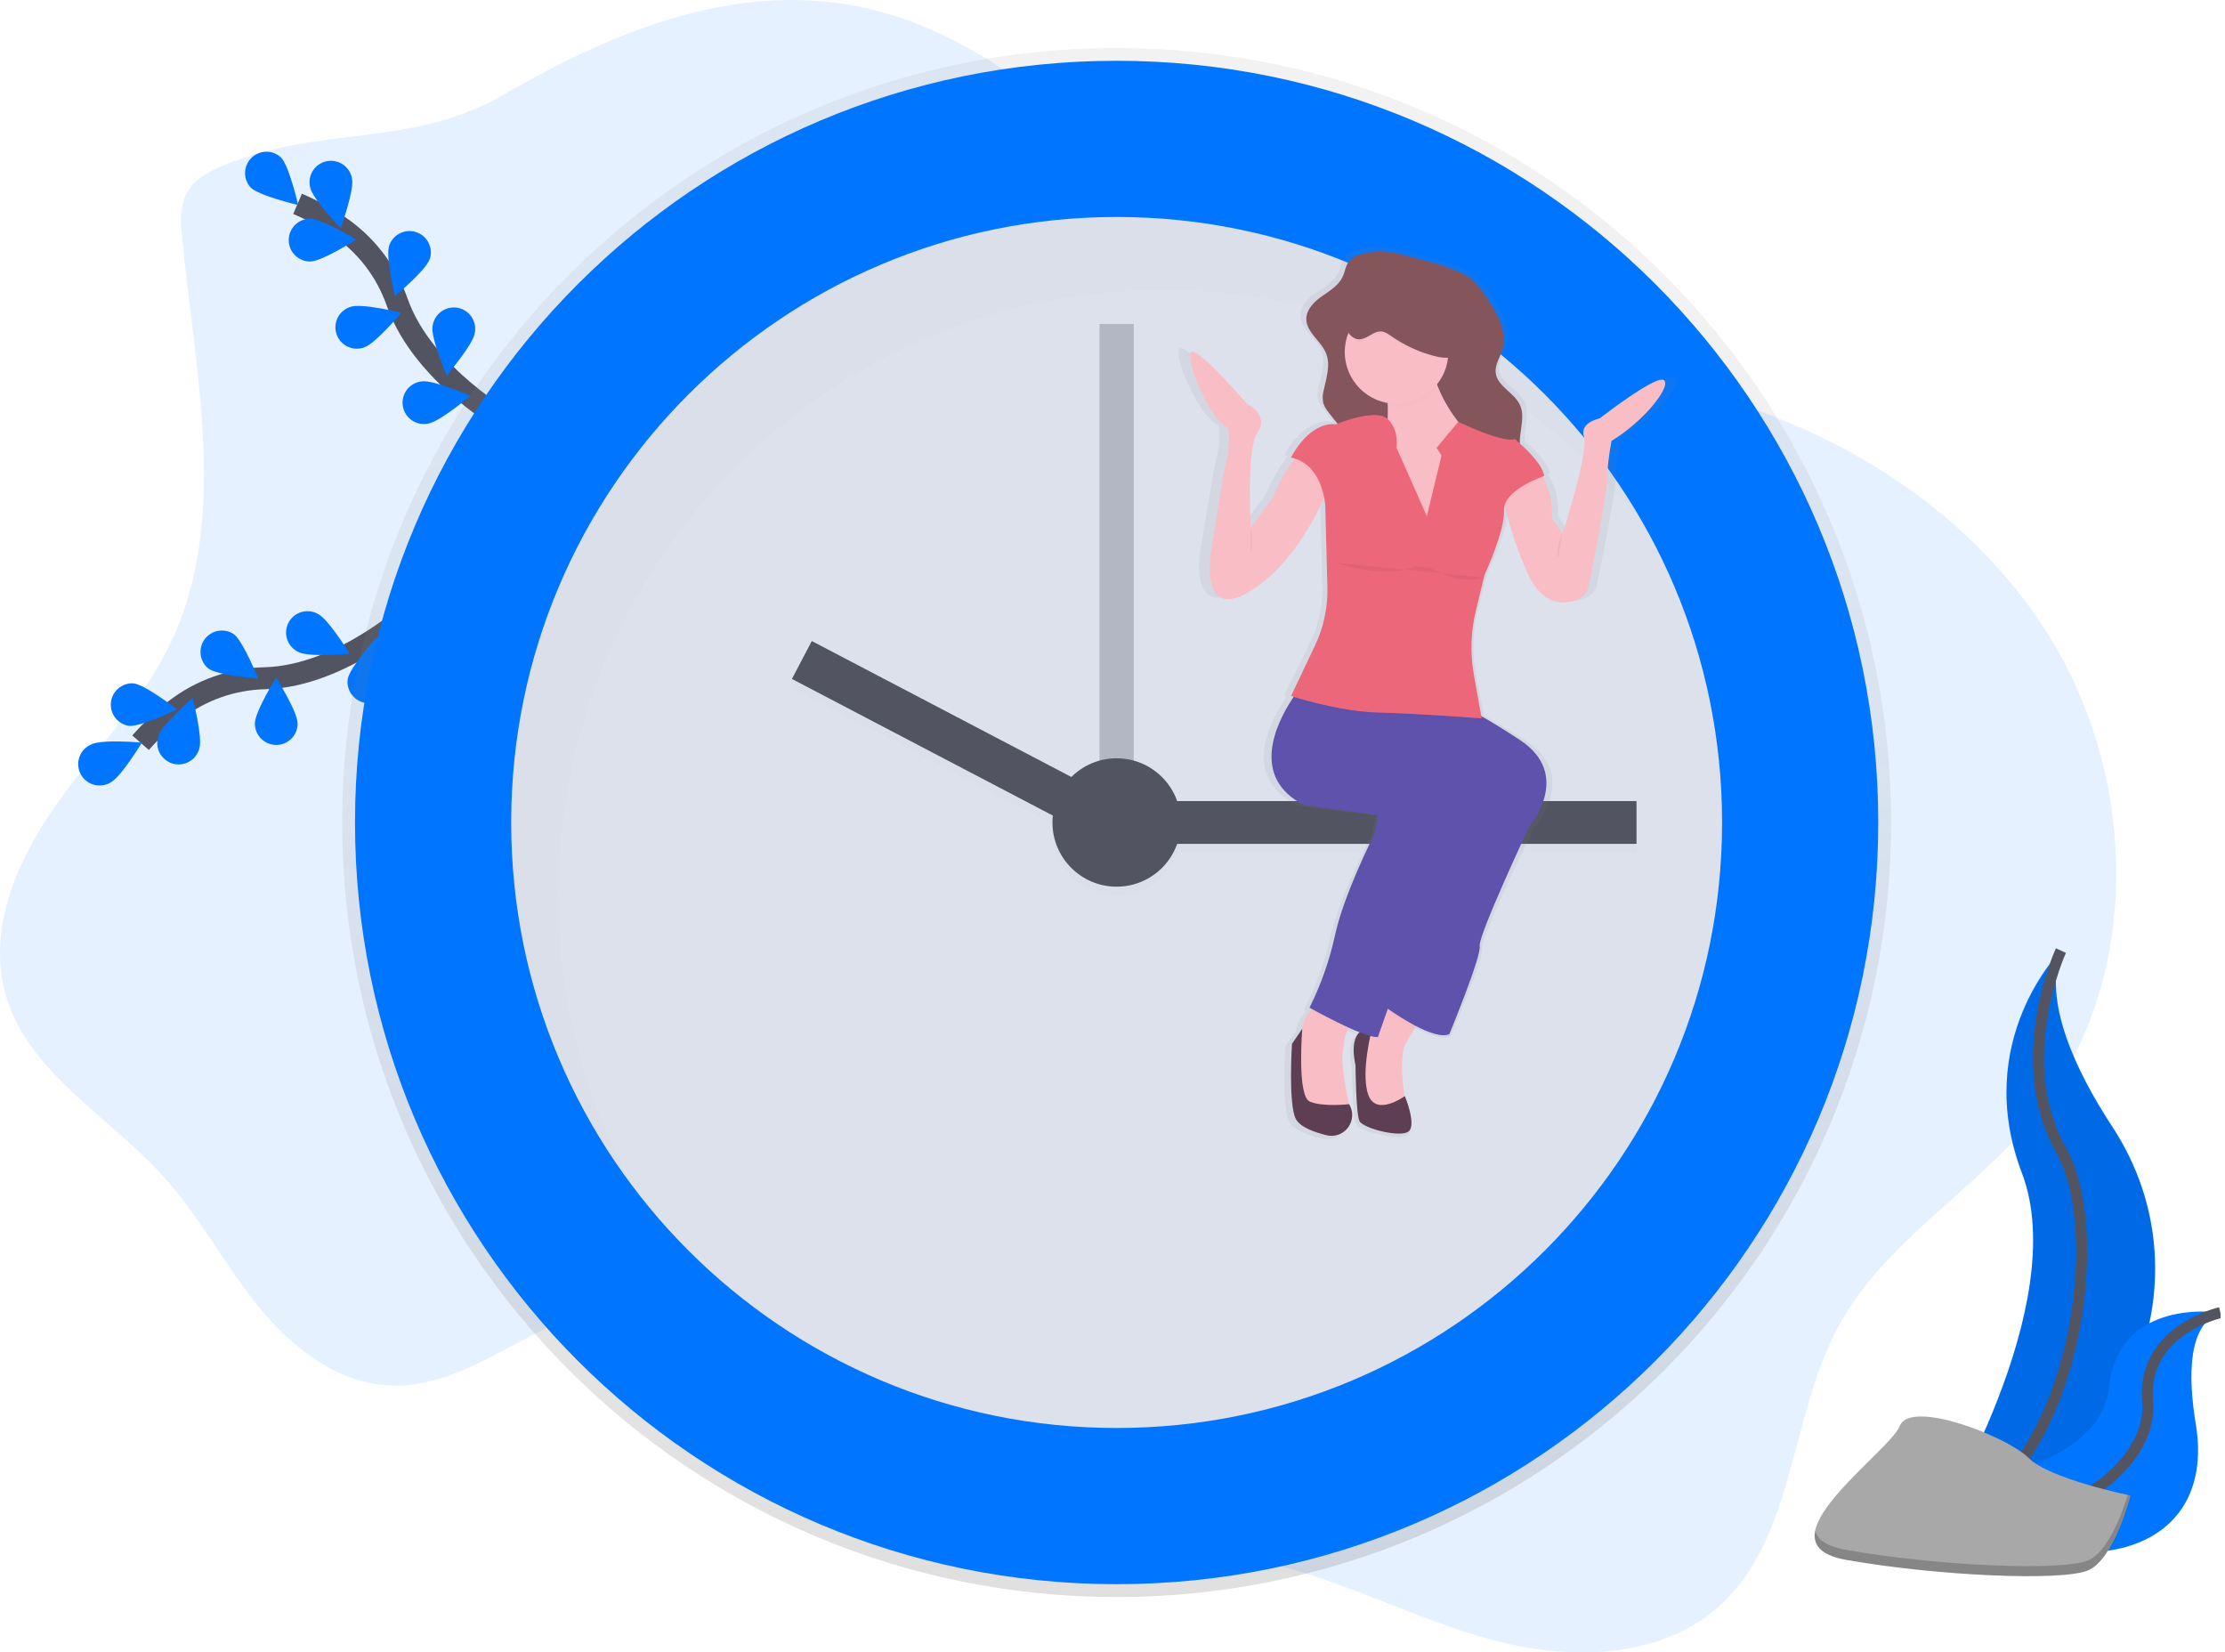 <svg width="202" height="150" viewBox="0 0 202 150" fill="none" xmlns="http://www.w3.org/2000/svg">
    <g clip-path="url(#clip0)">
        <path opacity="0.1" d="M20.276 15.019C19.021 15.539 17.733 16.207 17.044 17.379C16.314 18.616 16.401 20.152 16.537 21.584C17.722 33.999 20.843 47.202 15.453 58.448C12.837 63.904 8.461 68.276 4.981 73.231C1.5 78.185 -1.128 84.372 0.488 90.2C2.461 97.323 9.827 101.271 14.791 106.752C18.04 110.336 20.319 114.691 23.351 118.46C26.383 122.23 30.537 125.552 35.377 125.773C42.338 126.094 48.002 120.082 54.827 118.69C61.819 117.264 68.86 120.892 74.529 125.235C80.199 129.578 85.356 134.84 91.962 137.551C99.257 140.548 107.48 140.09 115.16 141.89C122.152 143.531 128.589 147.022 135.531 148.882C142.472 150.743 150.608 150.63 155.987 145.878C162.996 139.662 162.445 128.591 166.922 120.37C171.08 112.731 179.22 108.17 184.699 101.417C194.558 89.262 194.236 70.684 185.865 57.465C177.493 44.246 162.33 36.242 146.825 34.158C139.833 33.22 132.633 33.348 125.91 31.213C107.917 25.503 97.21 5.043 78.84 0.786C67.162 -1.916 55.806 2.763 45.86 8.522C37.226 13.521 29.261 11.291 20.276 15.019Z" fill="#0075FF"/>
        <path d="M37.811 55.127C37.811 55.127 31.182 61.383 24.068 61.569C21.08 61.629 18.192 62.656 15.838 64.496C14.726 65.376 13.696 66.356 12.762 67.424" stroke="#535461" stroke-width="2" stroke-miterlimit="10"/>
        <path d="M8.276 67.577C9.231 67.091 12.879 67.413 12.879 67.413C12.879 67.413 10.987 70.55 10.031 71.036C9.802 71.171 9.548 71.259 9.284 71.292C9.02 71.325 8.752 71.304 8.497 71.23C8.241 71.155 8.004 71.029 7.8 70.859C7.595 70.689 7.427 70.478 7.307 70.241C7.187 70.004 7.117 69.744 7.102 69.478C7.086 69.213 7.126 68.947 7.217 68.697C7.309 68.447 7.45 68.219 7.634 68.026C7.817 67.833 8.038 67.68 8.283 67.577H8.276Z" fill="#0075FF"/>
        <path d="M12.117 62.033C13.183 62.145 16.069 64.398 16.069 64.398C16.069 64.398 12.767 66.003 11.711 65.892C11.216 65.817 10.77 65.555 10.464 65.159C10.158 64.764 10.017 64.266 10.069 63.768C10.122 63.271 10.364 62.813 10.745 62.49C11.126 62.167 11.618 62.003 12.117 62.033Z" fill="#0075FF"/>
        <path d="M21.221 57.564C22.084 58.199 23.44 61.602 23.44 61.602C23.44 61.602 19.786 61.325 18.924 60.691C18.535 60.377 18.282 59.925 18.218 59.43C18.154 58.934 18.283 58.433 18.579 58.031C18.875 57.628 19.315 57.355 19.807 57.268C20.299 57.181 20.806 57.287 21.221 57.564Z" fill="#0075FF"/>
        <path d="M28.873 55.736C29.831 56.215 31.742 59.341 31.742 59.341C31.742 59.341 28.094 59.684 27.137 59.205C26.895 59.099 26.677 58.946 26.497 58.753C26.317 58.561 26.178 58.334 26.088 58.086C25.998 57.838 25.96 57.575 25.975 57.312C25.99 57.048 26.059 56.791 26.177 56.555C26.295 56.32 26.46 56.11 26.661 55.94C26.863 55.77 27.097 55.643 27.349 55.566C27.601 55.49 27.866 55.465 28.128 55.494C28.39 55.523 28.644 55.606 28.873 55.736Z" fill="#0075FF"/>
        <path d="M18.099 67.935C18.418 66.912 17.485 63.369 17.485 63.369C17.485 63.369 14.712 65.762 14.393 66.786C14.303 67.033 14.265 67.295 14.279 67.558C14.294 67.82 14.362 68.077 14.479 68.312C14.596 68.548 14.759 68.757 14.959 68.927C15.159 69.098 15.392 69.226 15.643 69.304C15.894 69.382 16.158 69.408 16.42 69.381C16.681 69.353 16.934 69.273 17.164 69.145C17.394 69.018 17.595 68.844 17.756 68.636C17.916 68.428 18.033 68.19 18.099 67.935Z" fill="#0075FF"/>
        <path d="M27.018 65.676C27.018 64.604 25.066 61.504 25.066 61.504C25.066 61.504 23.136 64.612 23.138 65.688C23.139 66.203 23.345 66.696 23.711 67.059C24.076 67.422 24.571 67.626 25.086 67.624C25.601 67.623 26.094 67.416 26.457 67.051C26.821 66.686 27.024 66.191 27.022 65.676H27.018Z" fill="#0075FF"/>
        <path d="M35.389 62.303C35.568 61.247 34.169 57.861 34.169 57.861C34.169 57.861 31.739 60.604 31.563 61.66C31.503 62.156 31.637 62.656 31.936 63.056C32.234 63.456 32.676 63.725 33.168 63.808C33.661 63.891 34.166 63.781 34.58 63.501C34.993 63.221 35.283 62.793 35.389 62.305V62.303Z" fill="#0075FF"/>
        <path d="M46.426 38.56C46.426 38.56 38.441 34.174 36.068 27.456C35.093 24.631 33.227 22.198 30.752 20.524C29.57 19.738 28.319 19.062 27.015 18.504" stroke="#535461" stroke-width="2" stroke-miterlimit="10"/>
        <path d="M25.5 14.281C26.256 15.04 27.07 18.612 27.07 18.612C27.07 18.612 23.503 17.777 22.748 17.015C22.414 16.645 22.236 16.16 22.25 15.662C22.264 15.163 22.469 14.689 22.822 14.338C23.176 13.986 23.651 13.784 24.15 13.774C24.648 13.763 25.132 13.945 25.5 14.281Z" fill="#0075FF"/>
        <path d="M31.959 16.228C32.18 17.277 30.923 20.717 30.923 20.717C30.923 20.717 28.385 18.077 28.163 17.026C28.098 16.772 28.084 16.507 28.124 16.248C28.163 15.988 28.255 15.739 28.393 15.516C28.531 15.293 28.713 15.101 28.928 14.95C29.143 14.799 29.387 14.694 29.643 14.639C29.9 14.585 30.165 14.584 30.423 14.635C30.68 14.686 30.925 14.789 31.141 14.937C31.358 15.086 31.542 15.276 31.683 15.498C31.824 15.719 31.918 15.967 31.961 16.226L31.959 16.228Z" fill="#0075FF"/>
        <path d="M39.008 23.53C38.67 24.546 35.848 26.882 35.848 26.882C35.848 26.882 34.99 23.322 35.328 22.304C35.49 21.815 35.841 21.41 36.302 21.179C36.763 20.948 37.296 20.909 37.786 21.072C38.275 21.234 38.68 21.584 38.911 22.046C39.142 22.506 39.181 23.04 39.018 23.53H39.008Z" fill="#0075FF"/>
        <path d="M43.103 30.239C42.942 31.297 40.555 34.077 40.555 34.077C40.555 34.077 39.106 30.713 39.267 29.654C39.294 29.392 39.374 29.139 39.502 28.909C39.629 28.679 39.803 28.478 40.01 28.317C40.218 28.156 40.457 28.039 40.711 27.973C40.966 27.906 41.231 27.893 41.491 27.932C41.751 27.972 42.001 28.064 42.224 28.202C42.447 28.341 42.64 28.524 42.791 28.739C42.942 28.955 43.047 29.198 43.101 29.456C43.155 29.713 43.155 29.979 43.103 30.237V30.239Z" fill="#0075FF"/>
        <path d="M28.178 23.736C29.25 23.724 32.334 21.747 32.334 21.747C32.334 21.747 29.205 19.844 28.133 19.855C27.618 19.861 27.126 20.072 26.766 20.44C26.406 20.809 26.207 21.305 26.213 21.82C26.219 22.335 26.429 22.827 26.798 23.187C27.166 23.547 27.663 23.746 28.178 23.74V23.736Z" fill="#0075FF"/>
        <path d="M33.065 31.533C34.082 31.201 36.434 28.392 36.434 28.392C36.434 28.392 32.878 27.512 31.86 27.844C31.609 27.916 31.375 28.038 31.172 28.202C30.969 28.366 30.801 28.57 30.678 28.8C30.556 29.031 30.481 29.284 30.459 29.544C30.436 29.804 30.466 30.066 30.547 30.315C30.628 30.563 30.758 30.792 30.93 30.989C31.102 31.186 31.311 31.346 31.546 31.46C31.782 31.574 32.037 31.639 32.298 31.652C32.559 31.665 32.82 31.625 33.065 31.535V31.533Z" fill="#0075FF"/>
        <path d="M38.852 38.459C39.913 38.303 42.706 35.934 42.706 35.934C42.706 35.934 39.349 34.465 38.291 34.621C38.03 34.648 37.778 34.727 37.548 34.854C37.319 34.981 37.118 35.153 36.957 35.36C36.796 35.567 36.679 35.804 36.612 36.058C36.545 36.311 36.53 36.575 36.568 36.835C36.606 37.094 36.697 37.343 36.833 37.567C36.97 37.79 37.151 37.984 37.364 38.136C37.578 38.288 37.82 38.395 38.076 38.45C38.332 38.506 38.597 38.51 38.854 38.461L38.852 38.459Z" fill="#0075FF"/>
        <path d="M101.376 144.974C140.207 144.974 171.686 113.495 171.686 74.664C171.686 35.833 140.207 4.354 101.376 4.354C62.544 4.354 31.065 35.833 31.065 74.664C31.065 113.495 62.544 144.974 101.376 144.974Z" fill="url(#paint0_linear)"/>
        <path d="M101.375 143.808C139.563 143.808 170.52 112.85 170.52 74.663C170.52 36.475 139.563 5.518 101.375 5.518C63.188 5.518 32.23 36.475 32.23 74.663C32.23 112.85 63.188 143.808 101.375 143.808Z" fill="#0075FF"/>
        <path d="M101.376 129.63C131.733 129.63 156.342 105.021 156.342 74.664C156.342 44.307 131.733 19.697 101.376 19.697C71.019 19.697 46.409 44.307 46.409 74.664C46.409 105.021 71.019 129.63 101.376 129.63Z" fill="#DDE1EC"/>
        <path opacity="0.3" d="M102.93 29.408H99.822V77.965H102.93V29.408Z" fill="#535461"/>
        <g opacity="0.1">
            <path opacity="0.1" d="M148.573 73.498H104.678V77.383H148.573V73.498Z" fill="black"/>
            <path opacity="0.1" d="M73.686 58.965L71.884 62.406L99.503 76.87L101.305 73.429L73.686 58.965Z" fill="black"/>
            <path opacity="0.1" d="M101.376 81.267C104.594 81.267 107.202 78.658 107.202 75.44C107.202 72.222 104.594 69.613 101.376 69.613C98.158 69.613 95.549 72.222 95.549 75.44C95.549 78.658 98.158 81.267 101.376 81.267Z" fill="black"/>
        </g>
        <path d="M148.573 72.721H104.678V76.605H148.573V72.721Z" fill="#535461"/>
        <path d="M101.319 72.655L73.699 58.191L71.897 61.633L99.517 76.096L101.319 72.655Z" fill="#535461"/>
        <path d="M101.376 80.49C104.594 80.49 107.202 77.881 107.202 74.663C107.202 71.445 104.594 68.836 101.376 68.836C98.158 68.836 95.549 71.445 95.549 74.663C95.549 77.881 98.158 80.49 101.376 80.49Z" fill="#535461"/>
        <g opacity="0.1">
            <path opacity="0.1" d="M50.677 81.267C50.677 50.91 75.286 26.301 105.644 26.301C114.164 26.294 122.57 28.27 130.194 32.074C137.818 35.878 144.452 41.405 149.57 48.218C140.216 31.219 122.153 19.697 101.371 19.697C71.013 19.697 46.404 44.306 46.404 74.664C46.386 86.59 50.265 98.195 57.45 107.713C52.994 99.612 50.664 90.513 50.677 81.267Z" fill="black"/>
        </g>
        <path d="M152.161 34.229C151.509 33.602 146.016 37.725 146.016 37.725C146.016 37.725 144.06 38.082 144.526 39.425C144.992 40.767 142.477 48.283 142.477 48.283L141.453 46.852C141.552 45.172 141.09 43.981 140.64 43.239C140.603 43.179 140.566 43.121 140.529 43.066L140.708 43.004C140.64 42.087 139.173 40.691 138.394 40.007C138.394 39.908 138.394 39.813 138.394 39.712C138.443 38.617 138.882 37.461 138.394 36.468C137.843 35.336 136.229 34.767 136.093 33.524C136.011 32.782 136.512 32.112 136.734 31.397C137.262 29.688 136.165 27.944 135.116 26.471C134.76 25.919 134.328 25.421 133.832 24.991C133.359 24.646 132.84 24.369 132.29 24.168C130.753 23.546 129.182 23.234 127.597 22.808C126.076 22.404 124.674 22.212 123.13 22.719C122.764 22.818 122.429 23.01 122.159 23.276C121.792 23.688 121.743 24.275 121.502 24.766C121.114 25.557 120.277 26.029 119.537 26.535C118.797 27.042 118.055 27.738 118.051 28.612C118.051 29.853 119.469 30.634 119.943 31.789C120.386 32.865 119.943 34.064 119.696 35.198C119.593 35.565 119.583 35.951 119.667 36.323C119.765 36.599 119.912 36.856 120.102 37.08C120.395 37.469 120.71 37.83 121.023 38.199L120.879 38.255C118.272 37.987 116.596 41.297 116.596 41.297C116.717 41.322 116.831 41.351 116.944 41.384L116.833 41.528C116.046 42.551 115.402 43.677 114.92 44.874L112.783 47.737C112.783 47.737 112.317 40.578 113.436 38.968C114.555 37.358 112.412 36.373 112.412 36.373C112.412 36.373 107.751 31.183 107.104 31.63C106.457 32.077 108.687 37.715 110.643 38.611C110.643 38.611 110.837 40.4 110.449 41.563C110.214 42.299 108.959 50.064 108.959 50.064C108.959 50.064 107.842 56.596 112.964 53.366C116.291 51.272 118.441 47.667 119.537 45.403C119.613 45.243 119.685 45.091 119.752 44.946C119.803 45.187 119.837 45.43 119.855 45.675L120.05 53.158C120.099 55.009 119.695 56.844 118.872 58.503L116.59 63.132L116.845 63.21L116.691 63.431C115.188 65.643 112.632 70.617 117.894 73.152L124.886 74.047L124.513 75.836C124.513 75.836 121.627 81.294 120.788 85.052C120.266 87.354 119.452 89.579 118.366 91.674L118.581 91.788C118.536 91.839 118.49 91.891 118.445 91.946C118.021 92.422 117.741 93.01 117.637 93.639L116.689 94.983C116.689 94.983 116.316 100.53 117.062 101.874C117.47 102.609 118.824 103.075 119.976 103.347C121.685 103.753 123.064 101.987 122.157 100.532L122.145 100.513H122.128C121.934 99.61 121.339 96.807 121.533 95.743C121.588 95.44 121.638 95.139 121.664 94.832C121.71 94.428 121.833 94.038 122.025 93.68C122.056 93.62 122.089 93.561 122.122 93.503L122.223 93.546C122.536 93.68 122.844 93.806 123.138 93.917C122.683 94.331 122.361 95.187 122.749 96.949C122.749 96.949 122.786 101.356 123.122 102.049C123.458 102.743 127.218 103.659 127.871 102.945C128.524 102.23 127.452 99.767 127.452 99.767L127.419 99.79C127.203 98.363 126.937 95.807 127.591 94.801C127.856 94.395 128.112 93.975 128.341 93.583L128.483 93.34C129.699 93.946 130.985 94.403 131.688 94.086C131.688 94.086 134.76 86.927 134.574 86.033C134.387 85.14 139.323 75.026 139.323 75.026C139.323 75.026 143.512 70.365 138.392 67.152C136.767 66.129 135.582 65.441 134.721 64.977L134.001 61.209C133.63 59.234 133.697 57.201 134.195 55.254L134.972 52.29L135.036 52.038C135.036 52.038 136.992 48.011 136.899 46.131C136.892 45.985 136.908 45.839 136.947 45.698C136.969 45.787 136.992 45.881 137.017 45.978C137.531 47.932 138.208 49.839 139.041 51.68C140.527 55.033 142.731 54.767 143.94 54.291C144.198 54.191 144.428 54.028 144.608 53.817C144.788 53.606 144.913 53.354 144.971 53.083C145.406 50.996 146.6 45.152 146.676 43.538C146.744 42.276 146.9 41.02 147.142 39.78C150.207 37.987 152.814 34.856 152.161 34.229Z" fill="url(#paint1_linear)"/>
        <path d="M129.362 91.569C129.362 91.569 128.953 92.39 128.391 93.377C128.172 93.766 127.927 94.183 127.677 94.585C126.789 96.005 127.677 100.528 127.677 100.528L125.734 100.795L123.792 99.823L123.437 96.541V94.14L125.651 91.664L126.622 90.592L129.362 91.569Z" fill="#F8BDC5"/>
        <g opacity="0.1">
            <path opacity="0.1" d="M129.361 91.569C129.361 91.569 128.951 92.39 128.39 93.377C127.532 92.919 126.704 92.409 125.908 91.85L125.737 91.73L125.646 91.664L126.617 90.592L129.361 91.569Z" fill="black"/>
        </g>
        <path d="M138.858 74.977C138.858 74.977 134.156 85.001 134.335 85.888C134.513 86.776 131.584 93.873 131.584 93.873C130.916 94.188 129.689 93.735 128.531 93.135C127.658 92.669 126.815 92.151 126.006 91.581L125.835 91.46L125.732 91.387L133.451 70.006L126.622 64.997L126.117 64.626L123.063 62.373L132.386 64.059C132.386 64.059 132.711 64.018 134.426 64.978C135.249 65.438 136.393 66.127 137.974 67.165C142.848 70.364 138.858 74.977 138.858 74.977Z" fill="#5E52AD"/>
        <g opacity="0.03">
            <path opacity="0.03" d="M138.858 74.977C138.858 74.977 134.156 85.001 134.335 85.888C134.513 86.776 131.584 93.873 131.584 93.873C130.916 94.188 129.689 93.735 128.531 93.135C127.658 92.669 126.815 92.151 126.006 91.581L125.835 91.46L125.732 91.387L133.451 70.006L126.622 64.997L126.117 64.626L123.063 62.373L132.386 64.059C132.386 64.059 132.711 64.018 134.426 64.978C135.249 65.438 136.393 66.127 137.974 67.165C142.848 70.364 138.858 74.977 138.858 74.977Z" fill="black"/>
        </g>
        <path d="M124.57 93.341C124.57 93.341 122.263 92.986 123.063 96.713C123.063 96.713 123.098 101.083 123.419 101.763C123.739 102.443 127.323 103.359 127.942 102.651C128.562 101.942 127.542 99.502 127.542 99.502C127.542 99.502 124.926 101.409 124.215 99.368C123.504 97.327 124.57 93.341 124.57 93.341Z" fill="#5D3E53"/>
        <path d="M122.972 92.633C122.72 92.872 122.516 93.157 122.368 93.472C122.185 93.828 122.068 94.215 122.024 94.614C122.001 94.917 121.953 95.218 121.902 95.517C121.681 96.781 122.529 100.528 122.529 100.528L119.158 101.06L117.916 99.73L117.65 96.803C117.982 95.799 118.161 94.752 118.183 93.695C118.183 92.932 118.571 92.25 118.959 91.753C119.223 91.421 119.525 91.122 119.859 90.861C119.859 90.861 123.683 92.011 122.972 92.633Z" fill="#F8BDC5"/>
        <g opacity="0.1">
            <path opacity="0.1" d="M122.974 92.633C122.722 92.872 122.517 93.157 122.37 93.472C120.989 92.848 119.538 92.062 119.01 91.77L118.969 91.749C119.232 91.417 119.534 91.118 119.868 90.857C119.868 90.857 123.685 92.011 122.974 92.633Z" fill="black"/>
        </g>
        <path d="M133.887 72.316C133.887 72.316 131.67 76.486 130.249 79.945C129.316 82.217 127.39 87.628 126.17 91.074L125.991 91.583C125.455 93.108 125.098 94.139 125.098 94.139C124.861 94.141 124.626 94.106 124.401 94.036C124.191 93.98 123.956 93.904 123.705 93.811L123.424 93.704C123.144 93.595 122.841 93.469 122.551 93.337C121.141 92.707 119.638 91.888 119.092 91.589L118.886 91.474C119.927 89.388 120.704 87.181 121.2 84.903C121.998 81.178 124.748 75.775 124.748 75.775L125.104 73.999L118.449 73.112C113.436 70.606 115.872 65.667 117.303 63.474C117.548 63.094 117.811 62.726 118.094 62.373L123.418 63.538C123.418 63.538 124.257 63.806 126.121 64.632L126.978 65.02C128.023 65.5 129.309 66.118 130.862 66.91C136.103 69.559 133.887 72.316 133.887 72.316Z" fill="#5E52AD"/>
        <path d="M122.499 100.262C122.688 100.582 122.779 100.951 122.76 101.323C122.74 101.694 122.611 102.051 122.389 102.35C122.167 102.648 121.861 102.874 121.511 102.999C121.161 103.124 120.781 103.142 120.42 103.051C119.331 102.781 118.039 102.319 117.651 101.591C116.942 100.26 117.295 94.76 117.295 94.76L118.227 93.385C118.227 93.385 117.74 99.462 118.894 99.989C120.047 100.515 122.487 100.235 122.487 100.235L122.499 100.262Z" fill="#5D3E53"/>
        <path d="M123.442 23.113C123.087 23.212 122.766 23.403 122.509 23.667C122.16 24.075 122.121 24.657 121.884 25.145C121.515 25.922 120.719 26.398 120.012 26.893C119.305 27.388 118.6 28.085 118.596 28.952C118.596 30.183 119.955 30.956 120.398 32.1C120.82 33.168 120.398 34.355 120.163 35.48C120.065 35.844 120.056 36.226 120.136 36.594C120.229 36.868 120.369 37.122 120.552 37.346C121.408 38.511 122.472 39.545 123.045 40.871C123.481 41.879 123.601 42.992 123.716 44.086C123.881 45.659 124.046 47.261 123.747 48.815C123.718 48.908 123.718 49.008 123.747 49.101C123.798 49.19 123.878 49.258 123.974 49.295C124.539 49.57 125.154 49.727 125.782 49.758C126.409 49.789 127.037 49.693 127.626 49.475C128.215 49.257 128.755 48.923 129.212 48.491C129.668 48.06 130.033 47.54 130.284 46.964C130.673 46.084 130.822 45.022 131.591 44.451C131.681 44.377 131.789 44.328 131.904 44.309C132.086 44.314 132.261 44.373 132.409 44.478C133.407 45.018 134.618 45.034 135.73 44.812C136.402 44.678 137.09 44.439 137.535 43.915C138.411 42.874 137.923 41.318 137.982 39.96C138.028 38.875 138.446 37.729 137.982 36.746C137.457 35.623 135.917 35.06 135.789 33.833C135.711 33.098 136.189 32.432 136.401 31.725C136.904 30.03 135.859 28.301 134.86 26.842C134.524 26.298 134.113 25.804 133.639 25.376C133.191 25.035 132.696 24.76 132.17 24.56C130.708 23.944 129.216 23.634 127.703 23.214C126.254 22.8 124.92 22.608 123.442 23.113Z" fill="#85555C"/>
        <path d="M130.87 48.451H125.723V40.111C125.876 39.31 125.966 38.498 125.991 37.683C125.991 37.41 125.991 37.13 125.991 36.848C125.943 35.854 125.737 34.861 125.197 34.255C123.777 32.659 129.81 32.925 129.81 32.925C129.995 33.658 130.235 34.376 130.528 35.073C130.965 36.16 131.547 37.184 132.257 38.117C132.882 38.946 133.682 39.627 134.601 40.111C138.144 41.886 130.87 48.451 130.87 48.451Z" fill="#F8BDC5"/>
        <g opacity="0.1">
            <path opacity="0.1" d="M130.523 35.073C130.001 35.754 129.302 36.28 128.502 36.593C127.703 36.906 126.833 36.994 125.986 36.848C125.938 35.854 125.732 34.861 125.192 34.255C123.772 32.659 129.805 32.925 129.805 32.925C129.99 33.658 130.23 34.376 130.523 35.073Z" fill="black"/>
        </g>
        <path d="M126.788 36.654C129.385 36.654 131.49 34.549 131.49 31.952C131.49 29.355 129.385 27.25 126.788 27.25C124.191 27.25 122.086 29.355 122.086 31.952C122.086 34.549 124.191 36.654 126.788 36.654Z" fill="#F8BDC5"/>
        <path d="M146.304 40.026C146.073 41.256 145.925 42.501 145.861 43.751C145.79 45.349 144.651 51.145 144.236 53.214C144.183 53.479 144.066 53.727 143.895 53.936C143.723 54.145 143.503 54.309 143.253 54.412C142.099 54.884 140.002 55.148 138.592 51.825C137.796 49.996 137.151 48.106 136.663 46.173C136.49 45.523 136.36 44.862 136.274 44.196L139.382 42.51C139.675 42.783 139.922 43.101 140.116 43.452C140.545 44.188 140.986 45.369 140.893 47.033L141.864 48.453C141.864 48.453 144.259 41.001 143.807 39.67C143.354 38.34 145.226 37.984 145.226 37.984C145.226 37.984 150.461 33.905 151.082 34.525C151.704 35.145 149.231 38.25 146.304 40.026Z" fill="#F8BDC5"/>
        <path d="M120.843 43.574C120.601 44.268 120.322 44.948 120.008 45.613C118.963 47.86 116.916 51.44 113.746 53.51C108.867 56.703 109.932 50.228 109.932 50.228C109.932 50.228 111.126 42.529 111.351 41.8C111.707 40.647 111.528 38.873 111.528 38.873C109.666 37.986 107.537 32.398 108.156 31.953C108.776 31.508 113.206 36.655 113.206 36.655C113.206 36.655 115.248 37.626 114.177 39.229C113.107 40.831 113.556 47.922 113.556 47.922L115.609 45.089C116.066 43.906 116.679 42.79 117.433 41.771C117.821 41.241 118.093 40.92 118.093 40.92L120.843 43.574Z" fill="#F8BDC5"/>
        <g opacity="0.1">
            <path opacity="0.1" d="M140.12 43.45C139.468 43.691 136.941 44.71 136.661 46.169C136.488 45.519 136.358 44.859 136.272 44.192L139.38 42.506C139.675 42.78 139.925 43.098 140.12 43.45Z" fill="black"/>
        </g>
        <g opacity="0.1">
            <path opacity="0.1" d="M120.845 43.573C120.603 44.267 120.324 44.948 120.01 45.612C119.89 44.734 119.394 42.489 117.435 41.765C117.823 41.234 118.095 40.914 118.095 40.914L120.845 43.573Z" fill="black"/>
        </g>
        <g opacity="0.1">
            <path opacity="0.1" d="M130.87 48.452H125.723V40.111C125.876 39.31 125.965 38.499 125.991 37.684C127.049 38.705 126.787 40.288 126.787 40.288L129.537 46.504L130.87 41.009L130.427 40.3L132.253 38.128C132.877 38.958 133.678 39.639 134.597 40.123C138.144 41.887 130.87 48.452 130.87 48.452Z" fill="black"/>
        </g>
        <g opacity="0.1">
            <path opacity="0.1" d="M134.507 65.481C134.507 65.481 130.475 65.16 126.977 65.009L126.626 64.993C126.128 64.974 125.655 64.958 125.19 64.947C121.795 64.865 117.955 63.678 117.303 63.47C117.548 63.091 117.812 62.725 118.095 62.373L123.419 63.538C123.419 63.538 124.258 63.806 126.123 64.632L123.064 62.373L132.386 64.059C132.386 64.059 132.711 64.018 134.426 64.978L134.507 65.481Z" fill="black"/>
        </g>
        <path d="M130.872 41.355L130.429 40.646L132.399 38.29C132.399 38.29 136.46 40.281 137.524 39.844C137.524 39.844 140.098 41.98 140.185 43.215C140.185 43.215 136.46 44.456 136.547 46.323C136.635 48.19 134.78 52.177 134.78 52.177L134.003 55.366C133.525 57.299 133.459 59.311 133.809 61.271L134.518 65.219C134.518 65.219 128.928 64.777 125.195 64.687C121.462 64.598 117.21 63.18 117.21 63.18L119.387 58.598C120.172 56.945 120.557 55.13 120.51 53.3L120.316 45.882C120.316 45.882 120.139 42.157 117.208 41.535C117.208 41.535 118.805 38.253 121.287 38.519C121.287 38.519 124.903 37.01 125.977 38.029C127.051 39.049 126.787 40.648 126.787 40.648L129.538 46.863L130.872 41.355Z" fill="#ED677B"/>
        <g opacity="0.1">
            <path opacity="0.1" d="M123.394 30.983C124.107 30.983 124.667 30.228 125.379 30.266C125.748 30.286 126.065 30.521 126.37 30.733C127.522 31.53 128.804 32.122 130.159 32.481C130.686 32.62 131.243 32.725 131.771 32.597C132.3 32.469 132.795 32.053 132.855 31.511C132.87 31.273 132.838 31.033 132.762 30.806C132.164 28.723 130.811 26.937 128.967 25.797C128.229 25.345 127.328 24.999 126.51 25.282C125.772 25.537 125.296 26.228 124.762 26.797C124.359 27.224 123.902 27.595 123.402 27.901C123.014 28.136 122.431 28.289 122.208 28.72C121.786 29.524 122.449 30.975 123.394 30.983Z" fill="black"/>
        </g>
        <path d="M123.394 30.805C124.107 30.805 124.667 30.05 125.379 30.089C125.748 30.108 126.065 30.343 126.37 30.555C127.522 31.353 128.804 31.944 130.159 32.303C130.686 32.443 131.243 32.548 131.771 32.419C132.3 32.291 132.795 31.876 132.855 31.334C132.87 31.095 132.838 30.855 132.762 30.629C132.164 28.545 130.811 26.759 128.967 25.619C128.229 25.167 127.328 24.821 126.51 25.105C125.772 25.359 125.296 26.051 124.762 26.62C124.359 27.046 123.902 27.417 123.402 27.723C123.014 27.958 122.431 28.111 122.208 28.543C121.786 29.355 122.449 30.796 123.394 30.805Z" fill="#85555C"/>
        <path opacity="0.05" d="M121.244 51.068C121.244 51.068 125.591 52.665 128.431 51.424L129.85 51.513C129.85 51.513 132.21 53.168 134.706 52.428" fill="black"/>
        <path opacity="0.05" d="M141.827 48.408C141.827 48.408 141.118 50.094 141.472 50.626L141.827 48.408Z" fill="black"/>
        <path opacity="0.05" d="M113.525 47.875C113.525 47.875 113.881 49.561 113.525 50.093V47.875Z" fill="black"/>
        <path d="M187.104 86.291C187.104 86.291 178.978 94.418 183.565 106.475C188.153 118.533 175.703 138.585 175.703 138.585C175.703 138.585 175.837 138.565 176.092 138.523C192.782 135.576 201.073 116.49 191.793 102.309C188.334 97.036 185.502 90.852 187.104 86.291Z" fill="#0075FF"/>
        <path opacity="0.1" d="M187.104 86.428C187.104 86.428 178.978 94.554 183.565 106.612C188.153 118.67 175.703 138.72 175.703 138.72C175.703 138.72 175.837 138.7 176.092 138.657C192.782 135.711 201.073 116.624 191.793 102.444C188.334 97.172 185.502 90.988 187.104 86.428Z" fill="black"/>
        <path d="M187.104 86.291C187.104 86.291 182.517 96.251 187.104 104.377C191.692 112.504 187.881 135.308 175.701 138.585" stroke="#535461" stroke-miterlimit="10"/>
        <path d="M201.577 119.158C201.577 119.158 192.305 117.682 191.46 125.991C190.615 134.3 173.624 135.452 173.624 135.452L173.943 135.664C187.966 144.87 201.373 141.527 199.351 129.303C198.606 124.76 198.668 120.195 201.577 119.158Z" fill="#0075FF"/>
        <path d="M201.576 119.158C201.576 119.158 194.378 120.737 194.973 127.283C195.567 133.828 184.29 141.673 173.631 135.454" stroke="#535461" stroke-miterlimit="10"/>
        <path d="M193.419 135.755C193.419 135.755 186.116 134.294 184.168 132.346C182.22 130.398 173.456 126.991 172.483 129.433C171.51 131.874 159.338 140.144 167.614 141.605C175.89 143.066 187.089 143.547 189.523 142.576C191.956 141.605 193.419 135.755 193.419 135.755Z" fill="#A8A8A8"/>
        <path opacity="0.2" d="M167.614 140.695C175.892 142.155 187.089 142.637 189.523 141.666C191.377 140.924 192.665 137.362 193.174 135.703L193.417 135.754C193.417 135.754 191.956 141.596 189.523 142.569C187.089 143.542 175.89 143.057 167.614 141.598C165.225 141.176 164.541 140.186 164.799 138.933C165.001 139.751 165.835 140.38 167.614 140.695Z" fill="black"/>
    </g>
    <defs>
        <linearGradient id="paint0_linear" x1="101.376" y1="144.974" x2="101.376" y2="4.354" gradientUnits="userSpaceOnUse">
            <stop stop-color="#808080" stop-opacity="0.25"/>
            <stop offset="0.54" stop-color="#808080" stop-opacity="0.12"/>
            <stop offset="1" stop-color="#808080" stop-opacity="0.1"/>
        </linearGradient>
        <linearGradient id="paint1_linear" x1="33990.3" y1="48316.2" x2="33990.3" y2="14541" gradientUnits="userSpaceOnUse">
            <stop stop-color="#808080" stop-opacity="0.25"/>
            <stop offset="0.54" stop-color="#808080" stop-opacity="0.12"/>
            <stop offset="1" stop-color="#808080" stop-opacity="0.1"/>
        </linearGradient>
        <clipPath id="clip0">
            <rect width="201.597" height="150" fill="white"/>
        </clipPath>
    </defs>
</svg>